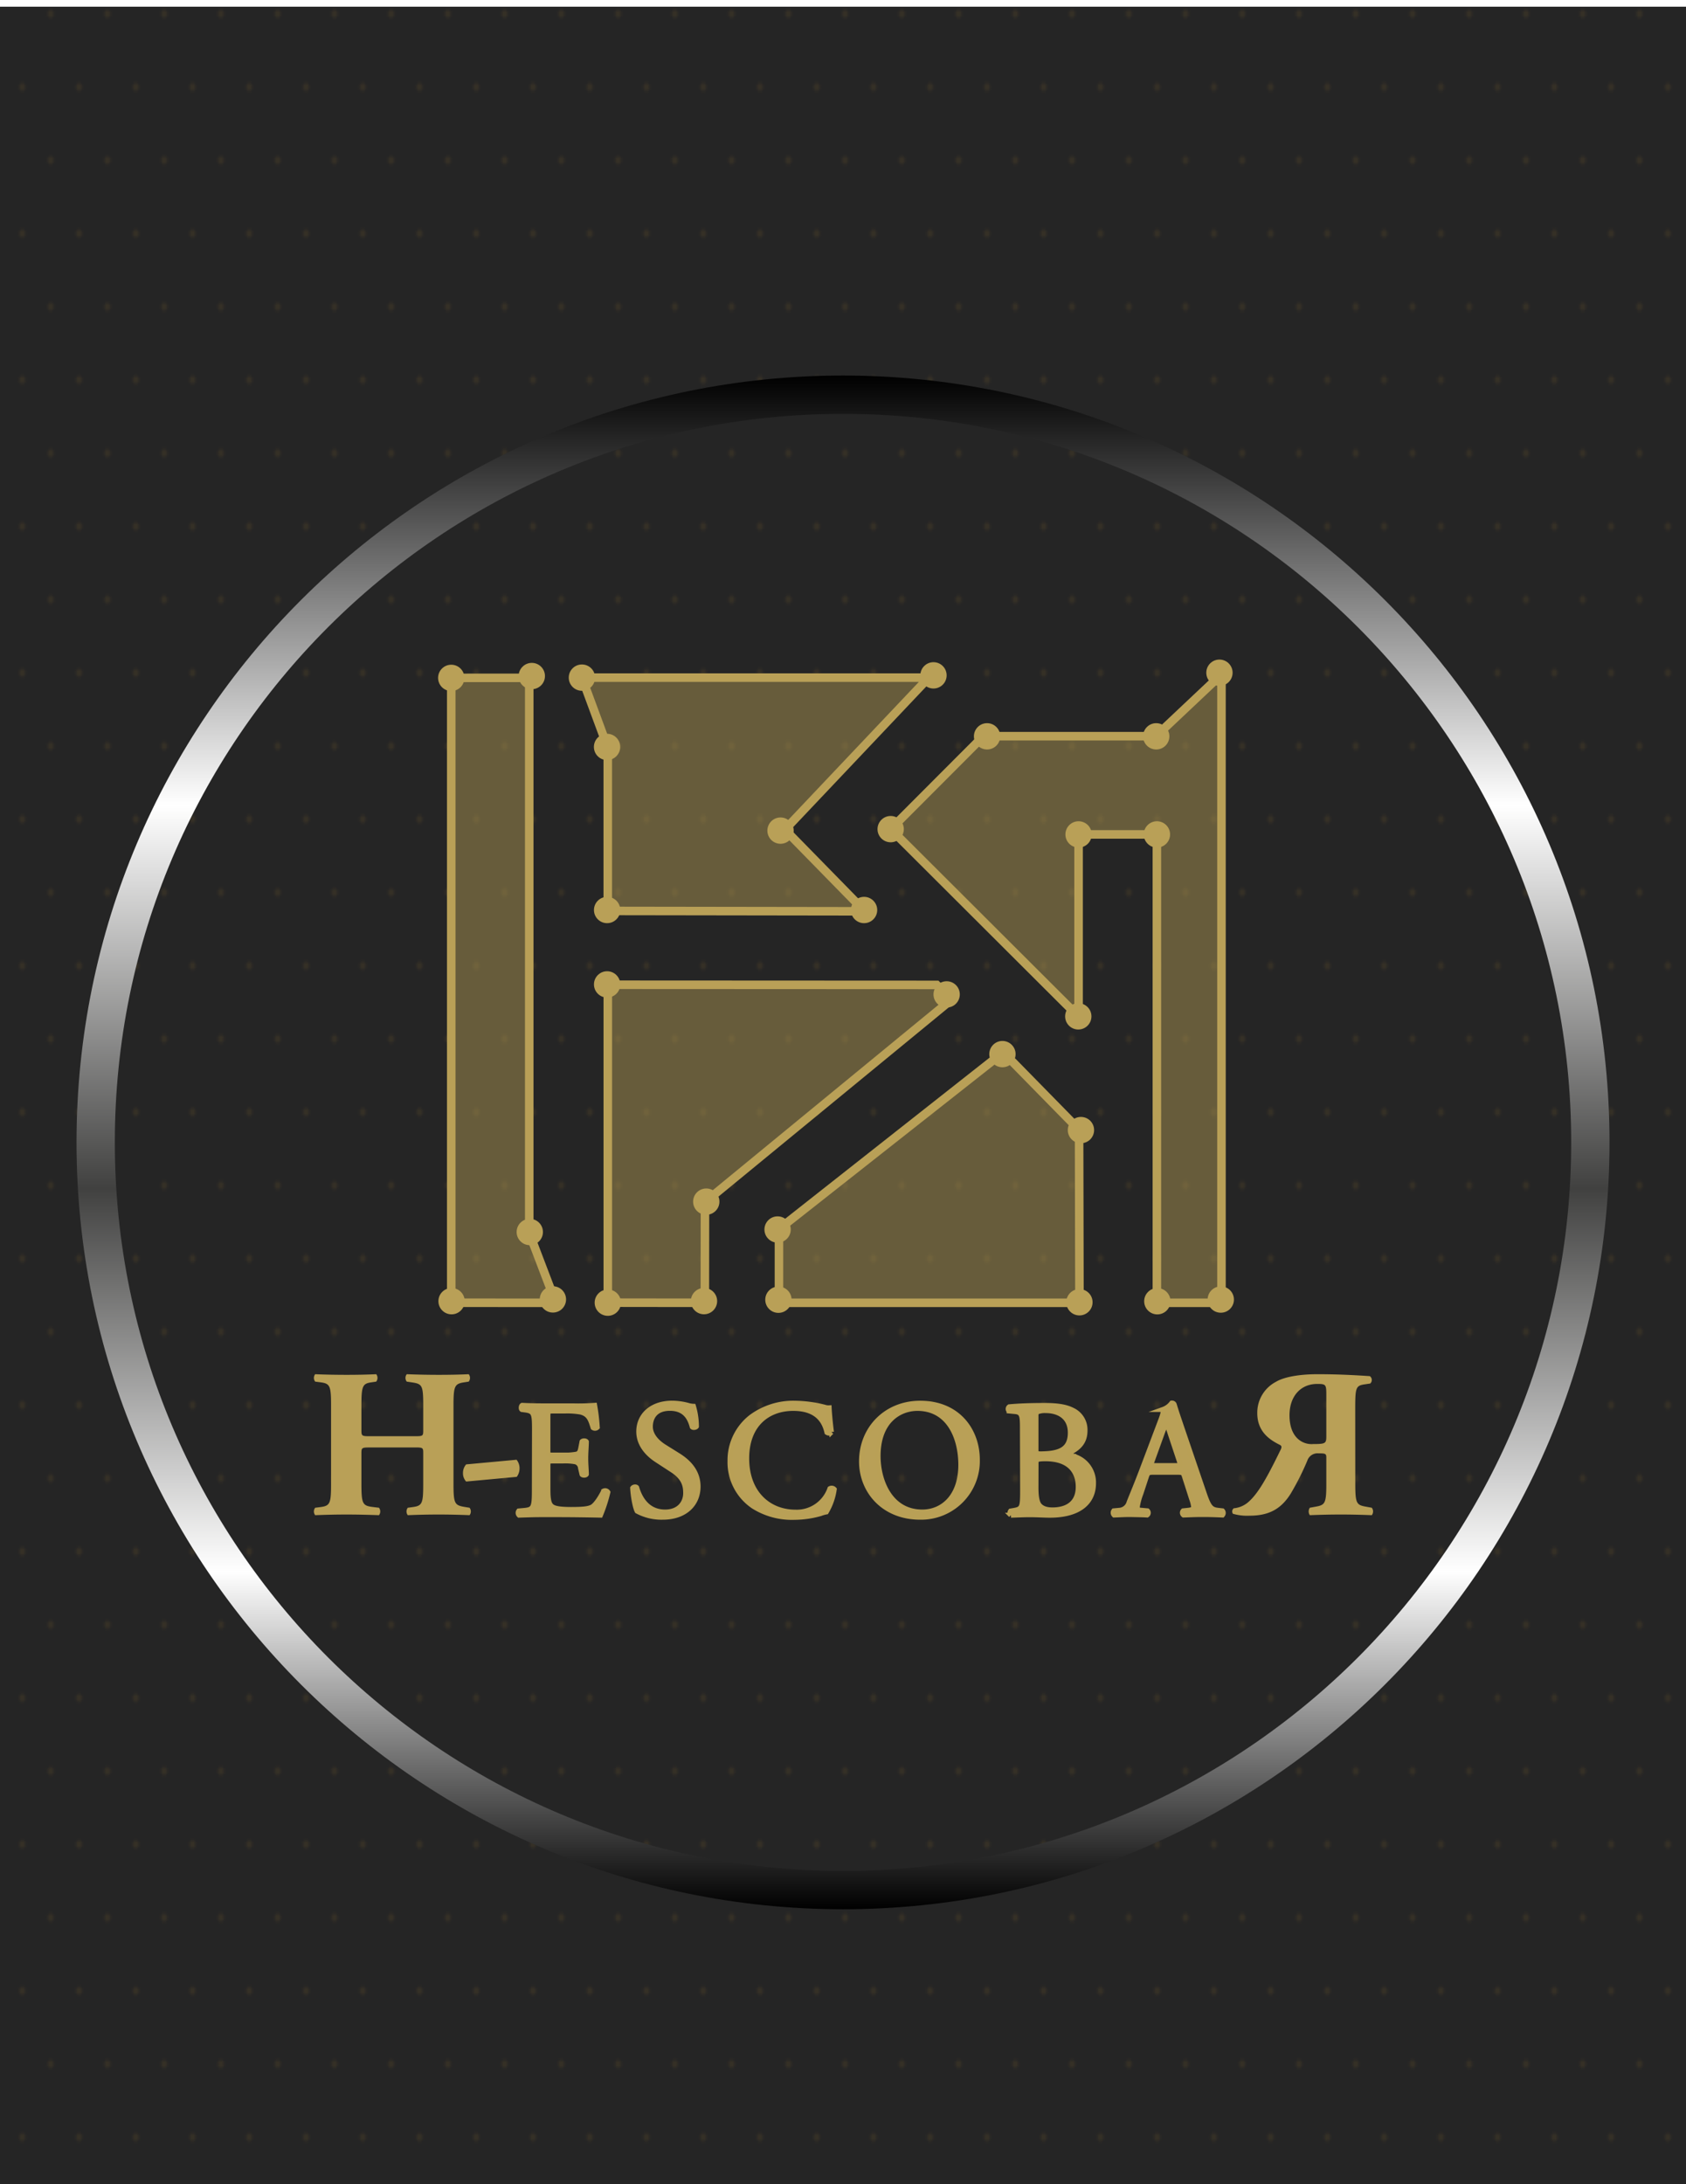 <svg xmlns="http://www.w3.org/2000/svg" xmlns:xlink="http://www.w3.org/1999/xlink" viewBox="0 0 533.06 690.29"><defs><style>.cls-1,.cls-7{fill:none;}.cls-2{fill:#ca9730;}.cls-3{fill:#252525;}.cls-4{opacity:0.1;fill:url(#New_Pattern_1a);}.cls-5,.cls-6,.cls-8{fill:#b9a057;}.cls-6{stroke:#b9a056;stroke-width:1.6px;}.cls-6,.cls-7,.cls-8{stroke-miterlimit:10;}.cls-7{stroke-width:12.11px;stroke:url(#New_Gradient_Swatch_1);}.cls-8{fill-opacity:0.45;stroke:#b9a057;stroke-width:2.7px;}</style><pattern id="New_Pattern_1a" data-name="New Pattern 1a" width="52" height="52" patternTransform="translate(-4702.2 -1222.06) scale(0.69 0.89)" patternUnits="userSpaceOnUse" viewBox="0 0 52 52"><rect class="cls-1" width="52" height="52"/><circle class="cls-2" cx="39" cy="52" r="1.5"/><circle class="cls-2" cx="13" cy="52" r="1.5"/><circle class="cls-2" cx="52" cy="26" r="1.5"/><circle class="cls-2" cx="26" cy="26" r="1.5"/><circle class="cls-2" cy="26" r="1.5"/><circle class="cls-2" cx="39" r="1.5"/><circle class="cls-2" cx="13" r="1.5"/></pattern><linearGradient id="New_Gradient_Swatch_1" x1="-4691.19" y1="3592.47" x2="-4206.51" y2="3592.47" gradientTransform="translate(-3325.93 -4087.82) rotate(-90)" gradientUnits="userSpaceOnUse"><stop offset="0"/><stop offset="0.22" stop-color="#fff"/><stop offset="0.47" stop-color="#414140"/><stop offset="0.72" stop-color="#fff"/><stop offset="1"/></linearGradient></defs><g id="Capa_2" data-name="Capa 2"><g id="Capa_1-2" data-name="Capa 1"><rect class="cls-3" y="2.12" width="533.06" height="688.17"/><rect class="cls-4" x="4.76" width="525.14" height="690.29"/><path class="cls-5" d="M117.08,457.44c-2.74,0-2.81.07-2.81,1.94V469c0,6.22.4,6.82,3.41,7.23l2.14.26a1.91,1.91,0,0,1,0,2.35c-3.81-.14-7.16-.21-10.17-.21-3.21,0-6.55.07-10,.21a1.91,1.91,0,0,1,0-2.35l1.6-.2c3.08-.4,3.42-1.07,3.42-7.29V444.13c0-6.22-.34-6.9-3.42-7.29l-1.6-.21a1.89,1.89,0,0,1,0-2.34c3.27.14,6.75.2,10,.2,3,0,6.36-.06,9.3-.2a1.89,1.89,0,0,1,0,2.34l-1.4.21c-2.88.39-3.28,1.07-3.28,7.29v7.76c0,1.93.07,2,2.81,2H131c2.81,0,2.81-.07,2.81-2v-7.76c0-6.22-.33-6.76-3.41-7.23l-1.8-.27a1.89,1.89,0,0,1,0-2.34c3.67.14,6.95.2,10.17.2s6.35-.06,9.43-.2a1.92,1.92,0,0,1,0,2.34l-1.34.21c-3.08.46-3.48,1.07-3.48,7.29V469c0,6.22.4,6.69,3.48,7.23l1.6.26a1.91,1.91,0,0,1,0,2.35c-3.34-.14-6.62-.21-9.69-.21q-5,0-9.84.21a1.91,1.91,0,0,1,0-2.35l1.47-.2c3.08-.4,3.41-1.07,3.41-7.29v-9.63c0-1.87,0-1.94-2.81-1.94Z"/><path class="cls-5" d="M163.32,461.32a4.19,4.19,0,0,1,.94,2.81,4.45,4.45,0,0,1-.88,2.6l-16,1.48a3.8,3.8,0,0,1-1-2.68,4.08,4.08,0,0,1,1-2.74Z"/><path class="cls-6" d="M169,452.1c0-5.41-.1-6.19-3.17-6.55l-.83-.11c-.32-.2-.21-1.14.1-1.3,2.23.11,4,.16,6.14.16H181a68.34,68.34,0,0,0,7-.16,59.58,59.58,0,0,1,.83,6.92,1,1,0,0,1-1.3.11c-.78-2.45-1.25-4.27-4-4.94a24.63,24.63,0,0,0-5-.32h-3.75c-1.56,0-1.56.11-1.56,2.09v10.4c0,1.46.15,1.46,1.72,1.46h3a19.93,19.93,0,0,0,4.43-.31c.62-.21,1-.53,1.25-1.83l.41-2.13c.26-.31,1.15-.31,1.35.05,0,1.25-.2,3.28-.2,5.26s.2,3.85.2,5c-.2.37-1.09.37-1.35.06l-.47-2a2.22,2.22,0,0,0-1.61-2,17.34,17.34,0,0,0-4-.26h-3c-1.57,0-1.72.05-1.72,1.4v7.34c0,2.76.15,4.53,1,5.41.62.63,1.72,1.2,6.29,1.2,4,0,5.52-.21,6.66-.78.94-.52,2.35-2.34,3.7-5.05a1,1,0,0,1,1.3.37,46.45,46.45,0,0,1-2.34,7.23c-4.69-.1-9.32-.16-14-.16H171.2c-2.24,0-4,.06-7.08.16a1,1,0,0,1-.1-1.3l1.71-.16c3-.26,3.23-1,3.23-6.5Z"/><path class="cls-6" d="M209.57,479.47a16.19,16.19,0,0,1-8.12-1.92c-.63-1.15-1.3-4.84-1.41-7.28.26-.37,1-.47,1.25-.16.78,2.65,2.92,7.75,9,7.75,4.38,0,6.51-2.86,6.51-6,0-2.29-.47-4.84-4.27-7.29l-4.94-3.22c-2.61-1.72-5.62-4.68-5.62-8.95,0-4.95,3.85-8.95,10.61-8.95a20.27,20.27,0,0,1,4.84.67,7,7,0,0,0,1.82.32,22.6,22.6,0,0,1,.94,6.34c-.21.32-1,.47-1.3.16-.68-2.5-2.08-5.88-7.08-5.88s-6.19,3.38-6.19,5.78c0,3,2.5,5.2,4.42,6.4l4.17,2.6c3.27,2,6.5,5.05,6.5,10C220.65,475.57,216.33,479.47,209.57,479.47Z"/><path class="cls-6" d="M237.42,447.89a22.41,22.41,0,0,1,14.05-4.42,39.91,39.91,0,0,1,9.21,1.25,3.88,3.88,0,0,0,1.46.2c.05,1.2.31,4.48.73,7.65a1.1,1.1,0,0,1-1.41.11c-.78-3.54-3.12-7.6-10.66-7.6-8,0-14.73,5.05-14.73,15.82,0,10.93,6.92,17,15.46,17a11.09,11.09,0,0,0,10.87-7.44,1.1,1.1,0,0,1,1.35.21,19.29,19.29,0,0,1-2.5,7.13,10.25,10.25,0,0,0-1.82.52,30.53,30.53,0,0,1-8.22,1.19,22.81,22.81,0,0,1-13-3.48,16.78,16.78,0,0,1-7.39-14.31A17.3,17.3,0,0,1,237.42,447.89Z"/><path class="cls-6" d="M272.4,461.84c0-10.41,7.81-18.37,18.53-18.37,12,0,18.06,8.69,18.06,17.85a17.76,17.76,0,0,1-18.06,18.15C279.38,479.47,272.4,471.2,272.4,461.84Zm31.39,1.09c0-8.59-3.8-17.85-13.74-17.85-5.41,0-12.44,3.69-12.44,15.09,0,7.7,3.75,17.69,14,17.69C297.85,477.86,303.79,473.18,303.79,462.93Z"/><path class="cls-6" d="M323.27,451.06c0-3.85-.21-4.83-2.55-5l-1.67-.16a.83.83,0,0,1,.05-1.3c2.81-.26,6.35-.42,11.19-.42,3.28,0,6.4.26,8.74,1.46a6.82,6.82,0,0,1,4,6.5c0,3.75-2.19,5.68-5.31,7.13,0,.52.42.68,1,.79a8.6,8.6,0,0,1,7,8.69c0,6-4.48,10.09-13.84,10.09-1.51,0-4.06-.16-6.25-.16s-4.05.11-6,.16a1,1,0,0,1-.1-1.3l.93-.16c2.76-.47,2.87-1,2.87-6.5Zm4.26,6.93c0,1.45.05,1.56,2.71,1.45,5.31-.21,8.17-1.77,8.17-6.66,0-5.1-3.8-7-7.75-7a6.4,6.4,0,0,0-2.4.31c-.52.16-.73.41-.73,1.35Zm0,12.07c0,1.87.11,4.53,1.1,5.67s2.54,1.46,4.11,1.46c4.63,0,8.17-2.09,8.17-7.29,0-4.11-2.08-8.9-10.36-8.9-2.81,0-3,.32-3,1.35Z"/><path class="cls-6" d="M374.49,466.57c-.37-1.14-.57-1.3-2.14-1.3H364.5c-1.3,0-1.62.16-2,1.25L360.7,472a20.25,20.25,0,0,0-1.15,4.32c0,.63.26.94,1.51,1l1.72.16a.84.84,0,0,1-.11,1.3c-1.35-.1-3-.1-5.41-.16-1.71,0-3.59.11-5,.16a1,1,0,0,1-.11-1.3l1.72-.16a3.43,3.43,0,0,0,3.12-2.55c.94-2.39,2.4-5.78,4.58-11.6l5.31-14.05c.73-1.87,1-2.86.88-3.7a5.84,5.84,0,0,0,2.71-2,.73.73,0,0,1,.78.47c.68,2.29,1.51,4.68,2.29,7l7.13,20.92c1.51,4.47,2.19,5.25,4.42,5.51l1.41.16a1,1,0,0,1,0,1.3c-2.14-.1-4-.16-6.3-.16-2.5,0-4.47.11-6,.16a.87.87,0,0,1-.11-1.3l1.51-.16c1.09-.1,1.82-.41,1.82-.94a10.84,10.84,0,0,0-.67-2.75Zm-10.31-4.63c-.41,1.2-.36,1.25,1.1,1.25h6.4c1.51,0,1.61-.21,1.14-1.61L370,453.09a34,34,0,0,0-1.19-3.28h-.11c-.15.26-.68,1.52-1.25,3.08Z"/><path class="cls-5" d="M428.5,469c0,6.16.4,6.63,3.41,7.16l1.81.33a1.93,1.93,0,0,1,0,2.35c-3.48-.14-6.42-.21-9.77-.21s-6.29.07-9.83.21a2.13,2.13,0,0,1,0-2.35l1.8-.33c3-.53,3.42-1,3.42-7.16v-8.23c0-1.34-.14-1.47-2.48-1.47a3.4,3.4,0,0,0-3.54,2.34A83.21,83.21,0,0,1,408.1,472c-3,4.82-6.82,7-13,7a16.06,16.06,0,0,1-5.28-.6,1.27,1.27,0,0,1,.26-1.74,8.11,8.11,0,0,0,4.49-1.87c3.21-2.74,6-7.76,10.37-16.72.33-.74.33-1.14-.34-1.47-3.08-1.54-7.09-4.08-7.09-10a11,11,0,0,1,5.89-9.9c2.54-1.54,7.42-2.41,13.11-2.41,6.35,0,11.57.27,16.59.61a1.51,1.51,0,0,1,.13,2.33l-1.81.27c-2.8.41-2.94,1.14-2.94,7.83Zm-9.16-28.23c0-3.21-.14-3.41-2.88-3.41-5.22,0-8.76,3.88-8.76,9.9,0,3.94,1.27,6.08,2.41,7.23a6.41,6.41,0,0,0,5.08,1.87c3.94,0,4.15-.2,4.15-2.55Z"/><path class="cls-7" d="M266.54,124.74C397,124.74,502.82,230.53,502.82,361S397,597.32,266.54,597.32,30.25,491.53,30.25,361,136,124.74,266.54,124.74Z"/><polygon class="cls-8" points="293.65 214.15 183.98 214.15 192.16 236.29 192.16 287.88 273.43 288 248.16 262.19 293.65 214.15"/><polygon class="cls-8" points="300.73 315.95 300.73 315.95 296.14 311.26 192.17 311.21 192.17 411.68 222.85 411.72 222.89 379.91 298.81 317.57 300.73 315.95"/><polygon class="cls-8" points="317.19 332.56 246.28 388.42 246.28 411.72 341.29 411.72 341.17 357.01 317.19 332.56"/><polygon class="cls-8" points="365.46 232.66 310.92 232.66 281.61 262.03 341.01 321.28 341.01 263.7 365.77 263.7 365.77 411.72 386.19 411.72 386.19 213.12 365.46 232.66"/><polygon class="cls-8" points="142.67 411.71 175.74 411.72 167.33 389.65 167.33 214.21 142.67 214.23 142.67 411.71"/><circle class="cls-5" cx="365.56" cy="232.7" r="4.16"/><circle class="cls-5" cx="312.08" cy="232.7" r="4.16"/><circle class="cls-5" cx="281.6" cy="262.03" r="4.16"/><circle class="cls-5" cx="340.92" cy="321.2" r="4.16"/><circle class="cls-5" cx="341.01" cy="263.7" r="4.16"/><circle class="cls-5" cx="385.55" cy="212.6" r="4.16"/><circle class="cls-5" cx="385.97" cy="410.7" r="4.16"/><circle class="cls-5" cx="341.28" cy="411.55" r="4.16"/><circle class="cls-5" cx="365.91" cy="411.23" r="4.16"/><circle class="cls-5" cx="341.76" cy="357.14" r="4.16"/><circle class="cls-5" cx="245.85" cy="388.56" r="4.16"/><circle class="cls-5" cx="246.11" cy="410.75" r="4.16"/><circle class="cls-5" cx="223.3" cy="379.75" r="4.16"/><circle class="cls-5" cx="192.17" cy="411.68" r="4.16"/><circle class="cls-5" cx="191.95" cy="311.1" r="4.16"/><circle class="cls-5" cx="191.95" cy="287.59" r="4.16"/><circle class="cls-5" cx="273.19" cy="287.59" r="4.16"/><circle class="cls-5" cx="246.78" cy="262.5" r="4.16"/><circle class="cls-5" cx="295.14" cy="213.43" r="4.16"/><circle class="cls-5" cx="183.98" cy="214.15" r="4.16"/><circle class="cls-5" cx="191.93" cy="236.05" r="4.16"/><circle class="cls-5" cx="168.14" cy="213.65" r="4.16"/><circle class="cls-5" cx="142.67" cy="214.23" r="4.16"/><circle class="cls-5" cx="167.5" cy="389.35" r="4.16"/><circle class="cls-5" cx="142.77" cy="411.21" r="4.16"/><circle class="cls-5" cx="174.81" cy="410.65" r="4.16"/><circle class="cls-5" cx="299.3" cy="314.26" r="4.16"/><circle class="cls-5" cx="316.94" cy="333.13" r="4.16"/><circle class="cls-5" cx="222.58" cy="411.19" r="4.16"/><circle class="cls-5" cx="365.78" cy="263.7" r="4.16"/></g></g></svg>